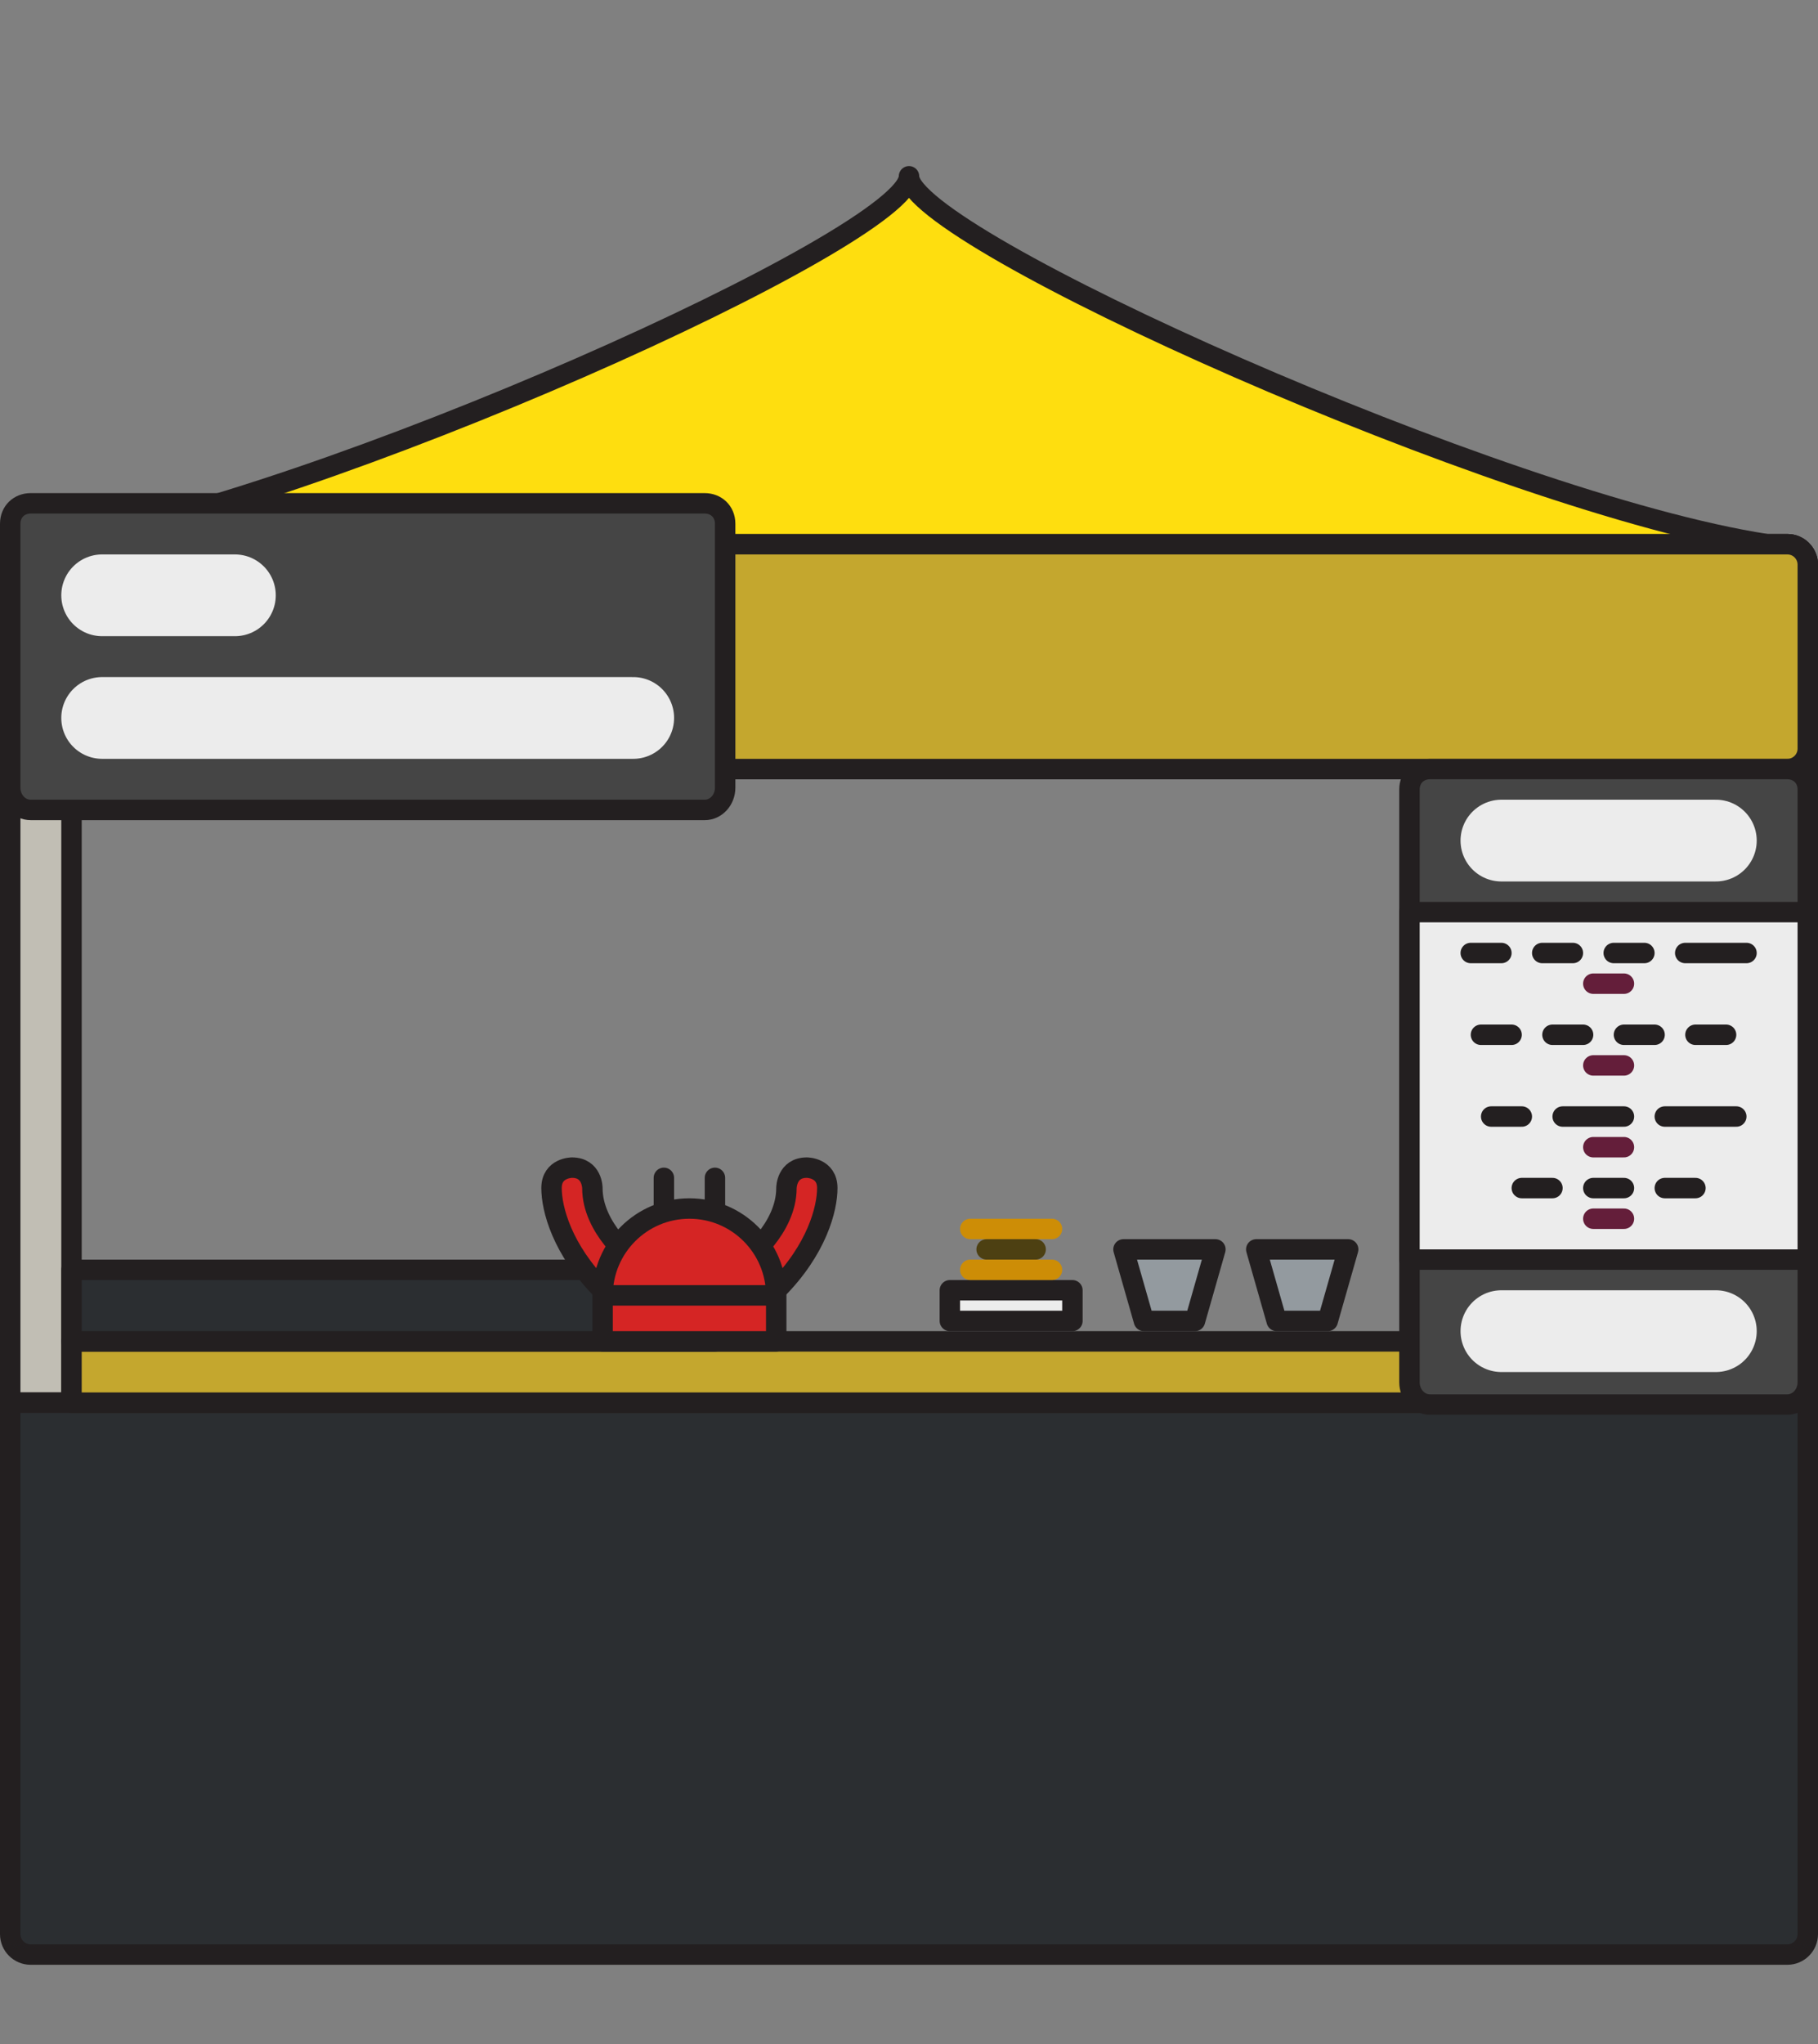 <svg xmlns="http://www.w3.org/2000/svg" width="356" height="400" viewBox="0.5 0.5 356 400" enable-background="new 0.5 0.5 356 400"><rect x="0.5" y="0.5" width="356" height="400" fill="#808080" stroke="none"/><path fill="#FEDE0F" stroke="#231F20" stroke-width="4" stroke-linecap="round" stroke-linejoin="round" stroke-miterlimit="10" d="M350.5 107h-4c-52-8-168-60-168-72 0 12-116 64-168 72h-4c-2.21 0-4 1.79-4 4v40h352v-40c0-2.21-1.79-4-4-4z"/><path fill="#2B2E31" stroke="#231F20" stroke-width="4" stroke-linecap="round" stroke-linejoin="round" stroke-miterlimit="10" d="M354.5 147c0 2.21-1.79 4-4 4H6.5c-2.21 0-4-1.79-4-4v-36c0-2.21 1.79-4 4-4h344c2.21 0 4 1.79 4 4v36z"/><path fill="#C1BEB4" stroke="#231F20" stroke-width="4" stroke-linecap="round" stroke-linejoin="round" stroke-miterlimit="10" d="M2.5 151h12v124h-12zM342.5 151h12v124h-12z"/><path fill="#2B2E31" stroke="#231F20" stroke-width="4" stroke-linecap="round" stroke-linejoin="round" stroke-miterlimit="10" d="M354.5 379c0 2.21-1.79 4-4 4H6.5c-2.21 0-4-1.79-4-4V275h352v104z"/><path fill="#C4A72E" stroke="#231F20" stroke-width="4" stroke-linecap="round" stroke-linejoin="round" stroke-miterlimit="10" d="M354.5 147c0 2.21-1.79 4-4 4H6.5c-2.21 0-4-1.79-4-4v-36c0-2.21 1.79-4 4-4h344c2.21 0 4 1.79 4 4v36zM14.5 263h328v12h-328z"/><path fill="#454545" stroke="#231F20" stroke-width="4" stroke-linecap="round" stroke-linejoin="round" stroke-miterlimit="10" d="M354.5 155c0-2.41-1.79-4-4-4h-70c-2.21 0-4 1.59-4 4v116c0 2.41 1.79 4.363 4 4.363h70c2.21 0 4-1.954 4-4.363V155z"/><path fill="none" stroke="#ECECEC" stroke-width="16" stroke-linecap="round" stroke-linejoin="round" stroke-miterlimit="10" d="M294.5 165h42M294.5 261h42"/><path fill="#ECECEC" stroke="#231F20" stroke-width="4" stroke-linecap="round" stroke-linejoin="round" stroke-miterlimit="10" d="M276.5 179h78v68h-78z"/><path fill="none" stroke="#231F20" stroke-width="4" stroke-linecap="round" stroke-linejoin="round" stroke-miterlimit="10" d="M288.5 187h6M302.5 187h6M316.5 187h6M330.5 187h12M290.5 203h6M304.5 203h6M318.5 203h6M332.5 203h6M292.5 219h6M326.5 219h14M306.5 219h12M298.5 233h6M312.5 233h6"/><path fill="none" stroke="#641E3A" stroke-width="4" stroke-linecap="round" stroke-linejoin="round" stroke-miterlimit="10" d="M312.5 239h6M312.5 225h6M312.5 209h6M312.5 193h6"/><path fill="none" stroke="#231F20" stroke-width="4" stroke-linecap="round" stroke-linejoin="round" stroke-miterlimit="10" d="M326.5 233h6"/><path fill="#454545" stroke="#231F20" stroke-width="4" stroke-linecap="round" stroke-linejoin="round" stroke-miterlimit="10" d="M142.5 103c0-2.41-1.79-4-4-4H6.5c-2.21 0-4 1.59-4 4v51.637c0 2.41 1.79 4.363 4 4.363h132c2.21 0 4-1.954 4-4.363V103z"/><path fill="none" stroke="#ECECEC" stroke-width="16" stroke-linecap="round" stroke-linejoin="round" stroke-miterlimit="10" d="M20.5 117h26M20.5 141h104"/><path fill="#2B2E31" stroke="#231F20" stroke-width="4" stroke-linecap="round" stroke-linejoin="round" stroke-miterlimit="10" d="M14.5 249h126v14h-126z"/><path fill="#939A9F" stroke="#231F20" stroke-width="4" stroke-linecap="round" stroke-linejoin="round" stroke-miterlimit="10" d="M224.5 259l-4-14h18l-4 14zM250.5 259l-4-14h18l-4 14z"/><path fill="#ECECEC" stroke="#231F20" stroke-width="4" stroke-linecap="round" stroke-linejoin="round" stroke-miterlimit="10" d="M186.5 253h24v6h-24z"/><path fill="none" stroke="#CD8D06" stroke-width="4" stroke-linecap="round" stroke-linejoin="round" stroke-miterlimit="10" d="M190.5 241h16"/><path fill="#D52524" stroke="#231F20" stroke-width="4" stroke-linecap="round" stroke-linejoin="round" stroke-miterlimit="10" d="M146.5 247s8-6 8-14c0 0 0-4 4-4 0 0 4 0 4 4s-2 12-10 20M124.5 247s-8-6-8-14c0 0 0-4-4-4 0 0-4 0-4 4s2 12 10 20"/><path fill="none" stroke="#4D4012" stroke-width="4" stroke-linecap="round" stroke-linejoin="round" stroke-miterlimit="10" d="M193.7 245h9.6"/><path fill="none" stroke="#CD8D06" stroke-width="4" stroke-linecap="round" stroke-linejoin="round" stroke-miterlimit="10" d="M190.5 249h16"/><path fill="#D52524" stroke="#231F20" stroke-width="4" stroke-linecap="round" stroke-linejoin="round" stroke-miterlimit="10" d="M152.5 254c0-9.39-7.61-17-17-17s-17 7.61-17 17h34zM118.5 254h34v9h-34zM130.5 237v-6M140.5 237v-6"/></svg>